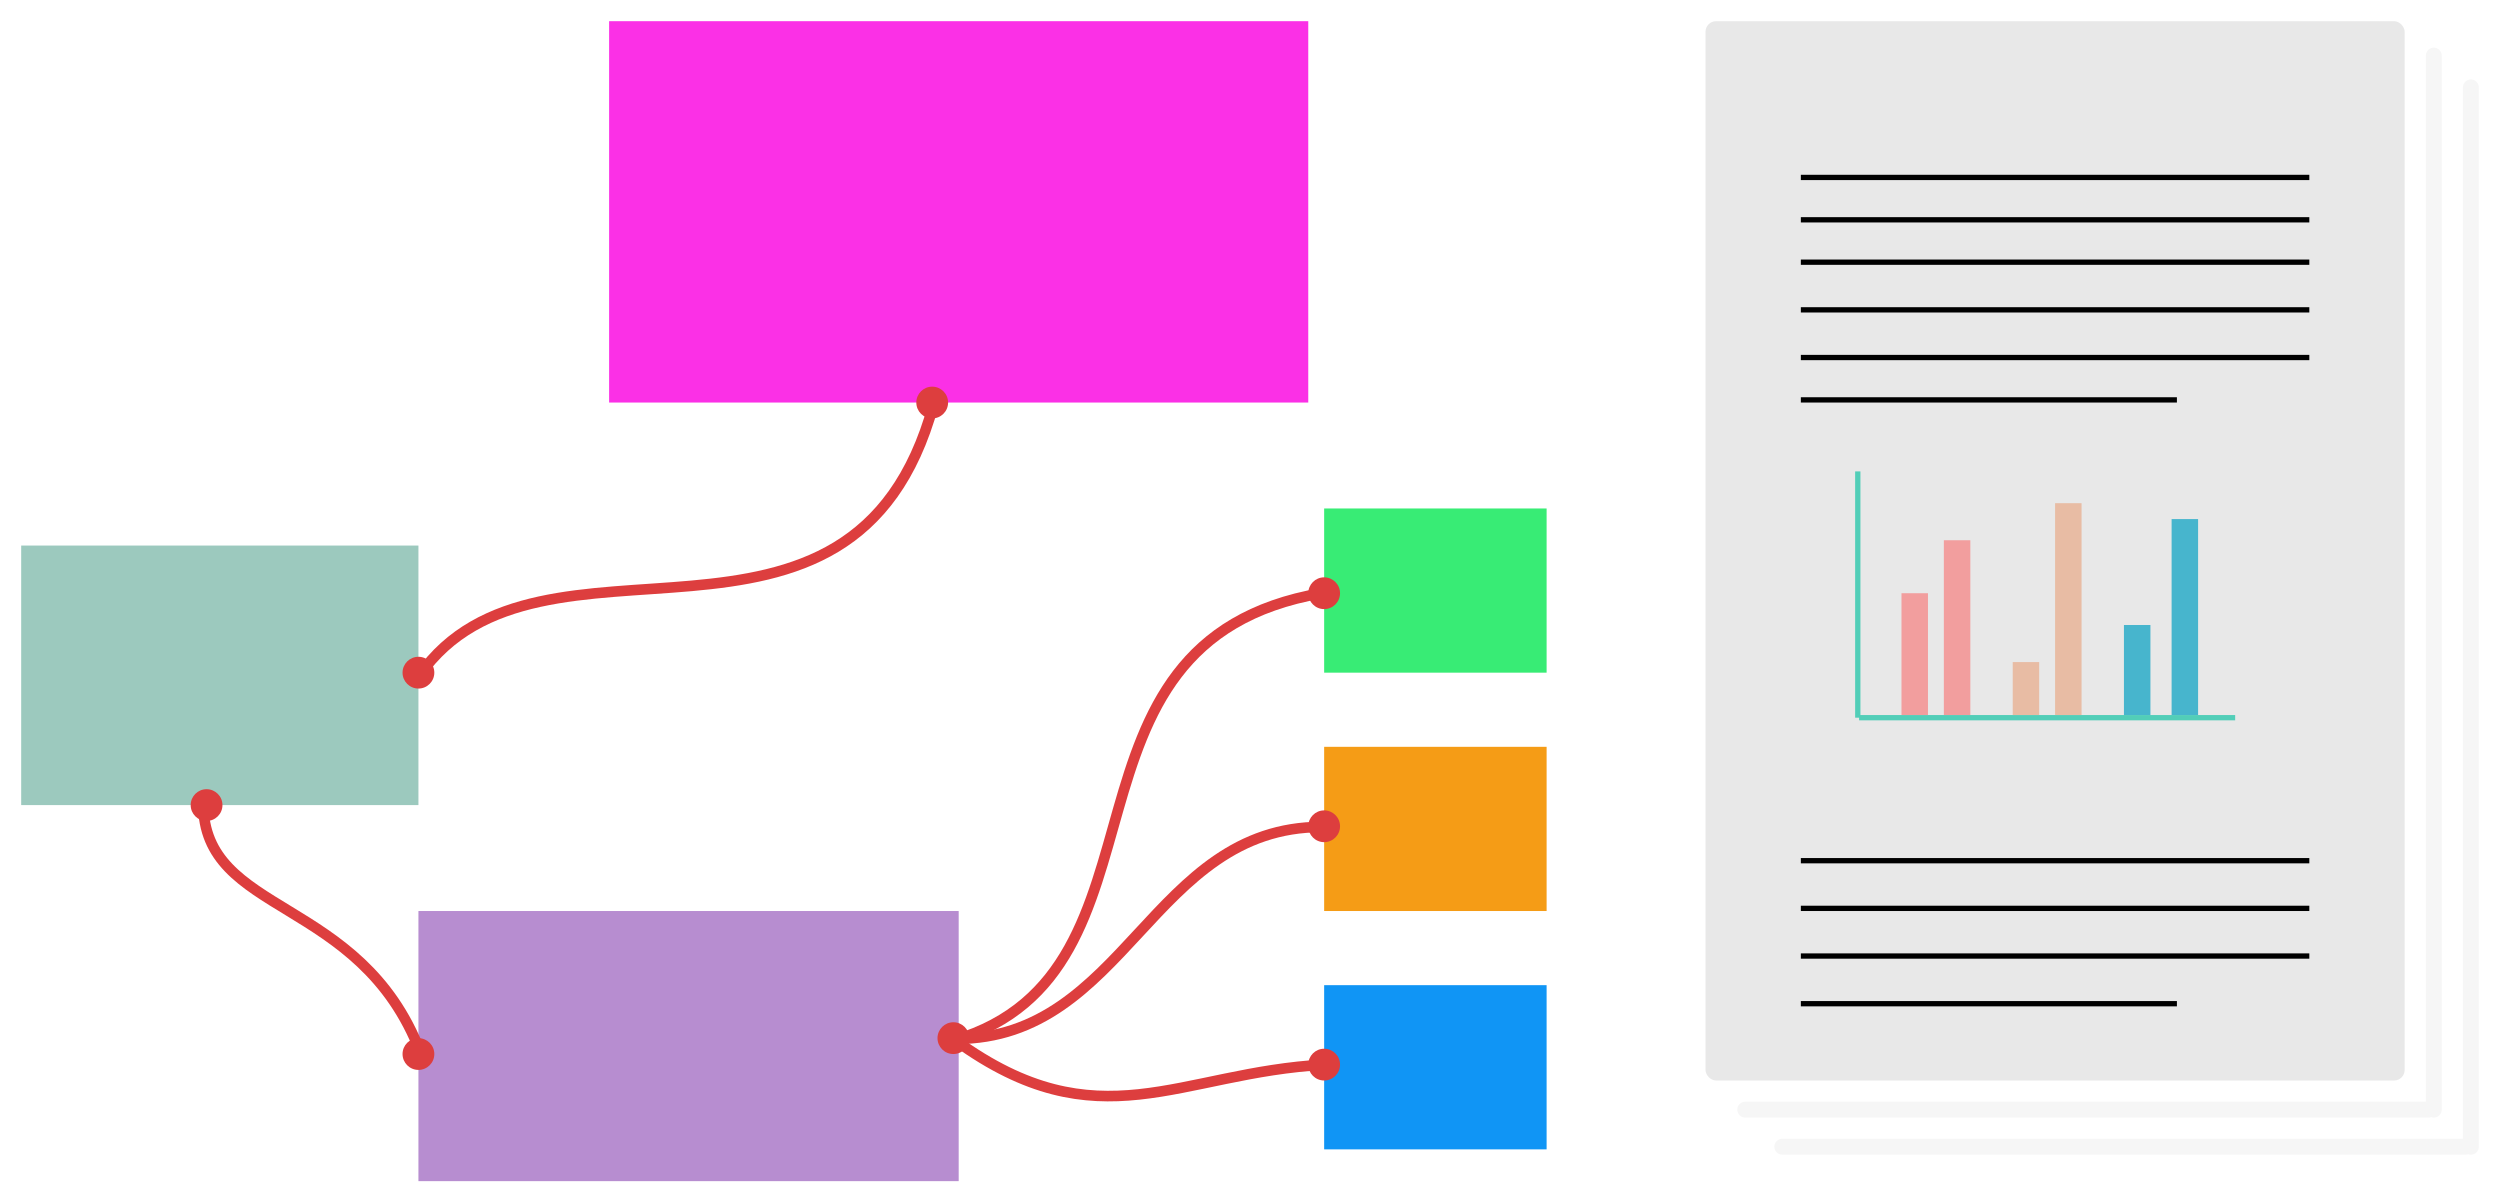 <svg width="472" height="227" viewBox="0 0 472 227" fill="none" xmlns="http://www.w3.org/2000/svg">
<g filter="url(#filter0_d)">
<rect x="115" width="132" height="72" fill="#FB30E6"/>
<rect x="79" y="168" width="102" height="51" fill="#B78DD0"/>
<rect x="250" y="92" width="42" height="31" fill="#38EC75"/>
<rect x="250" y="137" width="42" height="31" fill="#F59C16"/>
<rect x="250" y="182" width="42" height="31" fill="#1095F5"/>
<rect x="4" y="99" width="75" height="49" fill="#9CC9BE"/>
<path d="M176.233 72.443C161 128 102 91 79.233 123.443" stroke="#DD3E3E" stroke-width="2" stroke-linecap="round"/>
<path d="M38.377 147.671C38.377 169 68 165 79.377 194.671" stroke="#DD3E3E" stroke-width="2" stroke-linecap="round"/>
<path d="M180.22 192.374C223.528 179.465 196.249 117.164 249.5 108" stroke="#DD3E3E" stroke-width="2" stroke-linecap="round"/>
<path d="M180.499 192.135C212.5 192.135 217.5 152.135 249.499 152.135" stroke="#DD3E3E" stroke-width="2" stroke-linecap="round"/>
<path d="M180.5 192.5C207.415 211.996 222.5 198.5 250.085 197.004" stroke="#DD3E3E" stroke-width="2" stroke-linecap="round"/>
<circle cx="79" cy="123" r="3" fill="#DD3E3E"/>
<circle cx="176" cy="72" r="3" fill="#DD3E3E"/>
<circle cx="250" cy="108" r="3" fill="#DD3E3E"/>
<circle cx="250" cy="152" r="3" fill="#DD3E3E"/>
<circle cx="180" cy="192" r="3" fill="#DD3E3E"/>
<circle cx="250" cy="197" r="3" fill="#DD3E3E"/>
<circle cx="79" cy="195" r="3" fill="#DD3E3E"/>
<circle cx="39" cy="148" r="3" fill="#DD3E3E"/>
</g>
<g filter="url(#filter1_d)">
<rect x="322" width="132" height="200" rx="2" fill="#E8E8E8"/>
<line x1="340" y1="29.5" x2="436" y2="29.5" stroke="black"/>
<line x1="340" y1="37.5" x2="436" y2="37.5" stroke="black"/>
<line x1="340" y1="45.5" x2="436" y2="45.5" stroke="black"/>
<line x1="340" y1="54.5" x2="436" y2="54.5" stroke="black"/>
<line x1="340" y1="63.5" x2="436" y2="63.5" stroke="black"/>
<line x1="340" y1="71.5" x2="411" y2="71.5" stroke="black"/>
<line x1="351" y1="131.5" x2="422" y2="131.5" stroke="#52CEB8"/>
<line x1="350.75" y1="131.501" x2="350.75" y2="84.999" stroke="#52CEB8"/>
<line x1="340" y1="158.5" x2="436" y2="158.5" stroke="black"/>
<line x1="340" y1="167.5" x2="436" y2="167.5" stroke="black"/>
<line x1="340" y1="176.5" x2="436" y2="176.5" stroke="black"/>
<line x1="340" y1="185.5" x2="411" y2="185.5" stroke="black"/>
<line x1="459.5" y1="6.5" x2="459.5" y2="205.5" stroke="#F6F6F6" stroke-width="3" stroke-linecap="round"/>
<line x1="329.5" y1="205.5" x2="458.5" y2="205.5" stroke="#F6F6F6" stroke-width="3" stroke-linecap="round"/>
<line x1="466.5" y1="12.5" x2="466.5" y2="212.5" stroke="#F6F6F6" stroke-width="3" stroke-linecap="round"/>
<line x1="336.5" y1="212.5" x2="465.5" y2="212.5" stroke="#F6F6F6" stroke-width="3" stroke-linecap="round"/>
<rect x="359" y="108" width="5" height="23" fill="#F29E9E"/>
<rect x="367" y="98" width="5" height="33" fill="#F29E9E"/>
<rect x="388" y="91" width="5" height="40" fill="#E8BCA4"/>
<rect x="410" y="94" width="5" height="37" fill="#47B5CD"/>
<rect x="380" y="121" width="5" height="10" fill="#E8BCA4"/>
<rect x="401" y="114" width="5" height="17" fill="#47B5CD"/>
</g>
<defs>
<filter id="filter0_d" x="0" y="0" width="296" height="227" filterUnits="userSpaceOnUse" color-interpolation-filters="sRGB">
<feFlood flood-opacity="0" result="BackgroundImageFix"/>
<feColorMatrix in="SourceAlpha" type="matrix" values="0 0 0 0 0 0 0 0 0 0 0 0 0 0 0 0 0 0 127 0"/>
<feOffset dy="4"/>
<feGaussianBlur stdDeviation="2"/>
<feColorMatrix type="matrix" values="0 0 0 0 0 0 0 0 0 0 0 0 0 0 0 0 0 0 0.25 0"/>
<feBlend mode="normal" in2="BackgroundImageFix" result="effect1_dropShadow"/>
<feBlend mode="normal" in="SourceGraphic" in2="effect1_dropShadow" result="shape"/>
</filter>
<filter id="filter1_d" x="318" y="0" width="154" height="222" filterUnits="userSpaceOnUse" color-interpolation-filters="sRGB">
<feFlood flood-opacity="0" result="BackgroundImageFix"/>
<feColorMatrix in="SourceAlpha" type="matrix" values="0 0 0 0 0 0 0 0 0 0 0 0 0 0 0 0 0 0 127 0"/>
<feOffset dy="4"/>
<feGaussianBlur stdDeviation="2"/>
<feColorMatrix type="matrix" values="0 0 0 0 0 0 0 0 0 0 0 0 0 0 0 0 0 0 0.25 0"/>
<feBlend mode="normal" in2="BackgroundImageFix" result="effect1_dropShadow"/>
<feBlend mode="normal" in="SourceGraphic" in2="effect1_dropShadow" result="shape"/>
</filter>
</defs>
</svg>
